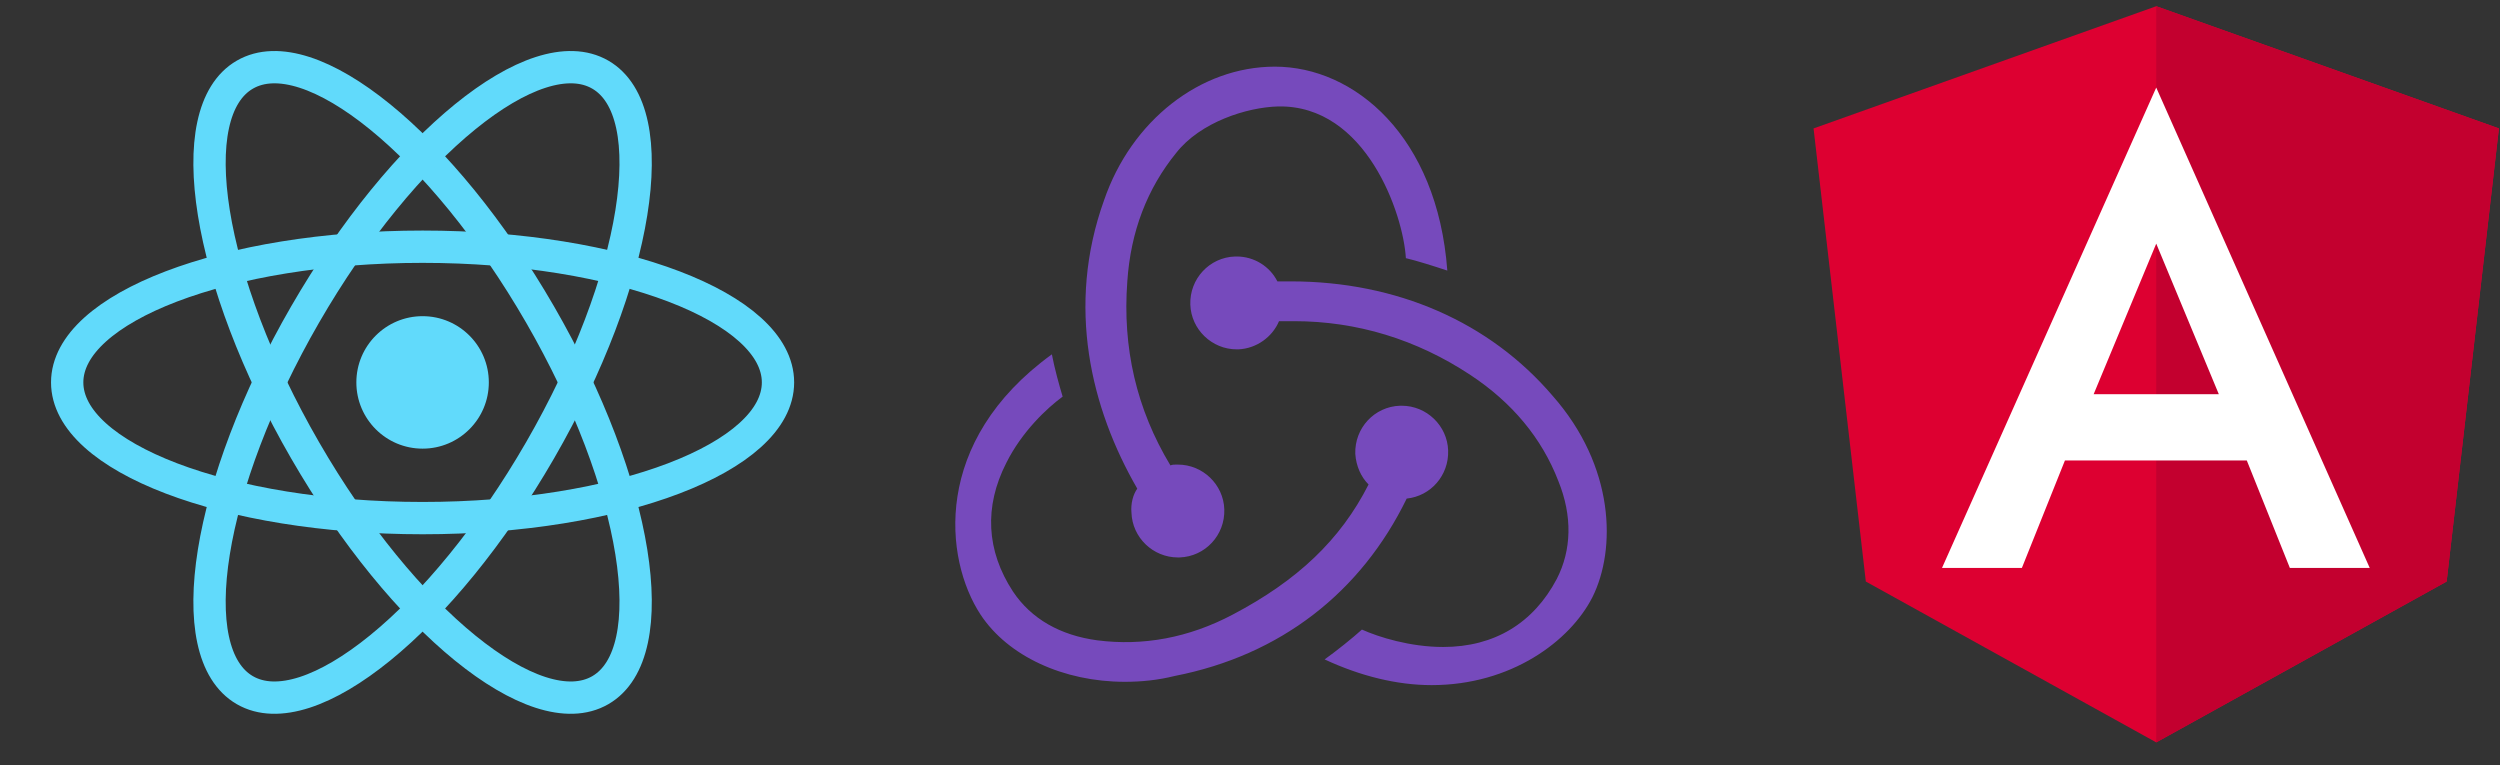 <?xml version="1.0" encoding="UTF-8" standalone="no"?>
<!DOCTYPE svg PUBLIC "-//W3C//DTD SVG 1.1//EN" "http://www.w3.org/Graphics/SVG/1.1/DTD/svg11.dtd">
<svg width="100%" height="100%" viewBox="0 0 614 188" version="1.1" xmlns="http://www.w3.org/2000/svg" xmlns:xlink="http://www.w3.org/1999/xlink" xml:space="preserve" xmlns:serif="http://www.serif.com/" style="fill-rule:evenodd;clip-rule:evenodd;">
    <rect x="0" y="0" width="614" height="188" fill="#333333" stroke="none"/>
    <g transform="matrix(1,0,0,1,-1083.76,-91.724)">
        <g transform="matrix(1,0,0,1,-0.499,0)">
            <rect id="Artboard2" x="847.499" y="0" width="1142.55" height="790.038" style="fill:none;"/>
            <g id="Artboard21" serif:id="Artboard2">
                <g transform="matrix(0.444,0,0,0.444,1306.64,310.616)">
                    <g transform="matrix(17.872,0,0,17.872,-267.102,-281.469)">
                        <circle cx="0" cy="0" r="2.05" style="fill:rgb(97,218,251);"/>
                    </g>
                    <g transform="matrix(17.872,0,0,17.872,-267.102,-281.469)">
                        <ellipse cx="0" cy="0" rx="11" ry="4.2" style="fill:none;stroke:rgb(97,218,251);stroke-width:1px;"/>
                        <g transform="matrix(0.5,0.866,-0.866,0.5,0,0)">
                            <ellipse cx="0" cy="0" rx="11" ry="4.2" style="fill:none;stroke:rgb(97,218,251);stroke-width:1px;"/>
                        </g>
                        <g transform="matrix(-0.5,0.866,-0.866,-0.5,0,0)">
                            <ellipse cx="0" cy="0" rx="11" ry="4.2" style="fill:none;stroke:rgb(97,218,251);stroke-width:1px;"/>
                        </g>
                    </g>
                </g>
                <g transform="matrix(0.064,0,0,0.064,1318.88,108.087)">
                    <path d="M1732.24,1657.64C1824.49,1648.09 1894.48,1568.56 1891.3,1473.11C1888.12,1377.67 1808.58,1301.31 1713.14,1301.31L1706.79,1301.31C1608.15,1304.5 1531.81,1387.21 1534.99,1485.84C1538.17,1533.56 1557.26,1574.92 1585.89,1603.55C1477.73,1816.72 1312.3,1972.6 1064.15,2103.04C895.537,2192.12 720.566,2223.94 545.596,2201.68C402.432,2182.58 291.084,2118.96 221.084,2013.96C119.287,1858.07 109.746,1689.45 195.645,1520.84C256.094,1399.94 351.523,1310.86 411.973,1266.31C399.248,1224.96 380.156,1154.97 370.615,1104.07C-90.684,1438.12 -42.959,1889.89 97.021,2103.04C202.002,2262.12 415.156,2360.75 650.576,2360.75C714.199,2360.75 777.822,2354.38 841.455,2338.48C1248.67,2258.94 1557.27,2017.14 1732.24,1657.64ZM2292.16,1263.14C2050.37,979.986 1694.06,824.098 1286.85,824.098L1235.95,824.098C1207.31,766.832 1146.87,728.648 1080.06,728.648L1073.69,728.648C975.078,731.832 898.73,814.547 901.904,913.18C905.088,1008.62 984.619,1084.98 1080.06,1084.98L1086.42,1084.98C1156.41,1081.79 1216.86,1037.25 1242.31,976.803L1299.57,976.803C1541.36,976.803 1770.41,1046.79 1977.21,1183.6C2136.27,1288.59 2250.8,1425.4 2314.42,1590.83C2368.51,1724.45 2365.32,1854.89 2308.06,1966.25C2218.98,2134.86 2069.46,2227.12 1872.22,2227.12C1744.96,2227.12 1624.07,2188.94 1560.44,2160.31C1525.45,2192.12 1461.82,2243.02 1417.28,2274.85C1554.08,2338.47 1694.06,2373.47 1827.68,2373.47C2133.09,2373.47 2358.97,2204.85 2444.86,2036.24C2537.12,1851.7 2530.75,1533.56 2292.16,1263.14ZM676.025,1711.72C679.209,1807.16 758.74,1883.51 854.18,1883.51L860.547,1883.51C959.17,1880.34 1035.52,1797.61 1032.33,1698.99C1029.16,1603.54 949.619,1527.19 854.18,1527.19L847.822,1527.19C841.455,1527.19 831.904,1527.19 825.557,1530.37C695.117,1314.03 641.035,1078.61 660.127,824.088C672.842,633.199 736.475,467.76 847.822,330.953C940.078,213.238 1118.23,155.973 1239.13,152.799C1576.35,146.432 1719.5,566.383 1729.05,735.006C1770.41,744.547 1840.4,766.822 1888.12,782.73C1849.94,267.34 1531.81,0.094 1226.41,0.094C940.078,0.094 676.025,206.891 571.035,512.311C424.697,919.537 520.137,1310.86 698.291,1619.46C682.393,1641.73 672.842,1676.73 676.025,1711.73L676.025,1711.72Z" style="fill:rgb(118,74,188);fill-rule:nonzero;"/>
                </g>
                <g transform="matrix(0.904,0,0,0.904,1500.83,66.133)">
                    <path d="M125,30L31.9,63.2L46.1,186.3L125,230L203.9,186.3L218.1,63.2L125,30Z" style="fill:rgb(221,0,49);fill-rule:nonzero;"/>
                    <path d="M125,30L125,52.2L125,52.1L125,230L203.9,186.3L218.1,63.2L125,30Z" style="fill:rgb(195,0,47);fill-rule:nonzero;"/>
                    <path d="M125,52.1L66.8,182.6L88.5,182.6L100.2,153.4L149.6,153.4L161.3,182.6L183,182.6L125,52.1ZM142,135.4L108,135.4L125,94.5L142,135.4Z" style="fill:white;fill-rule:nonzero;"/>
                </g>
                <g id="g3013">
                </g>
            </g>
        </g>
    </g>
</svg>
